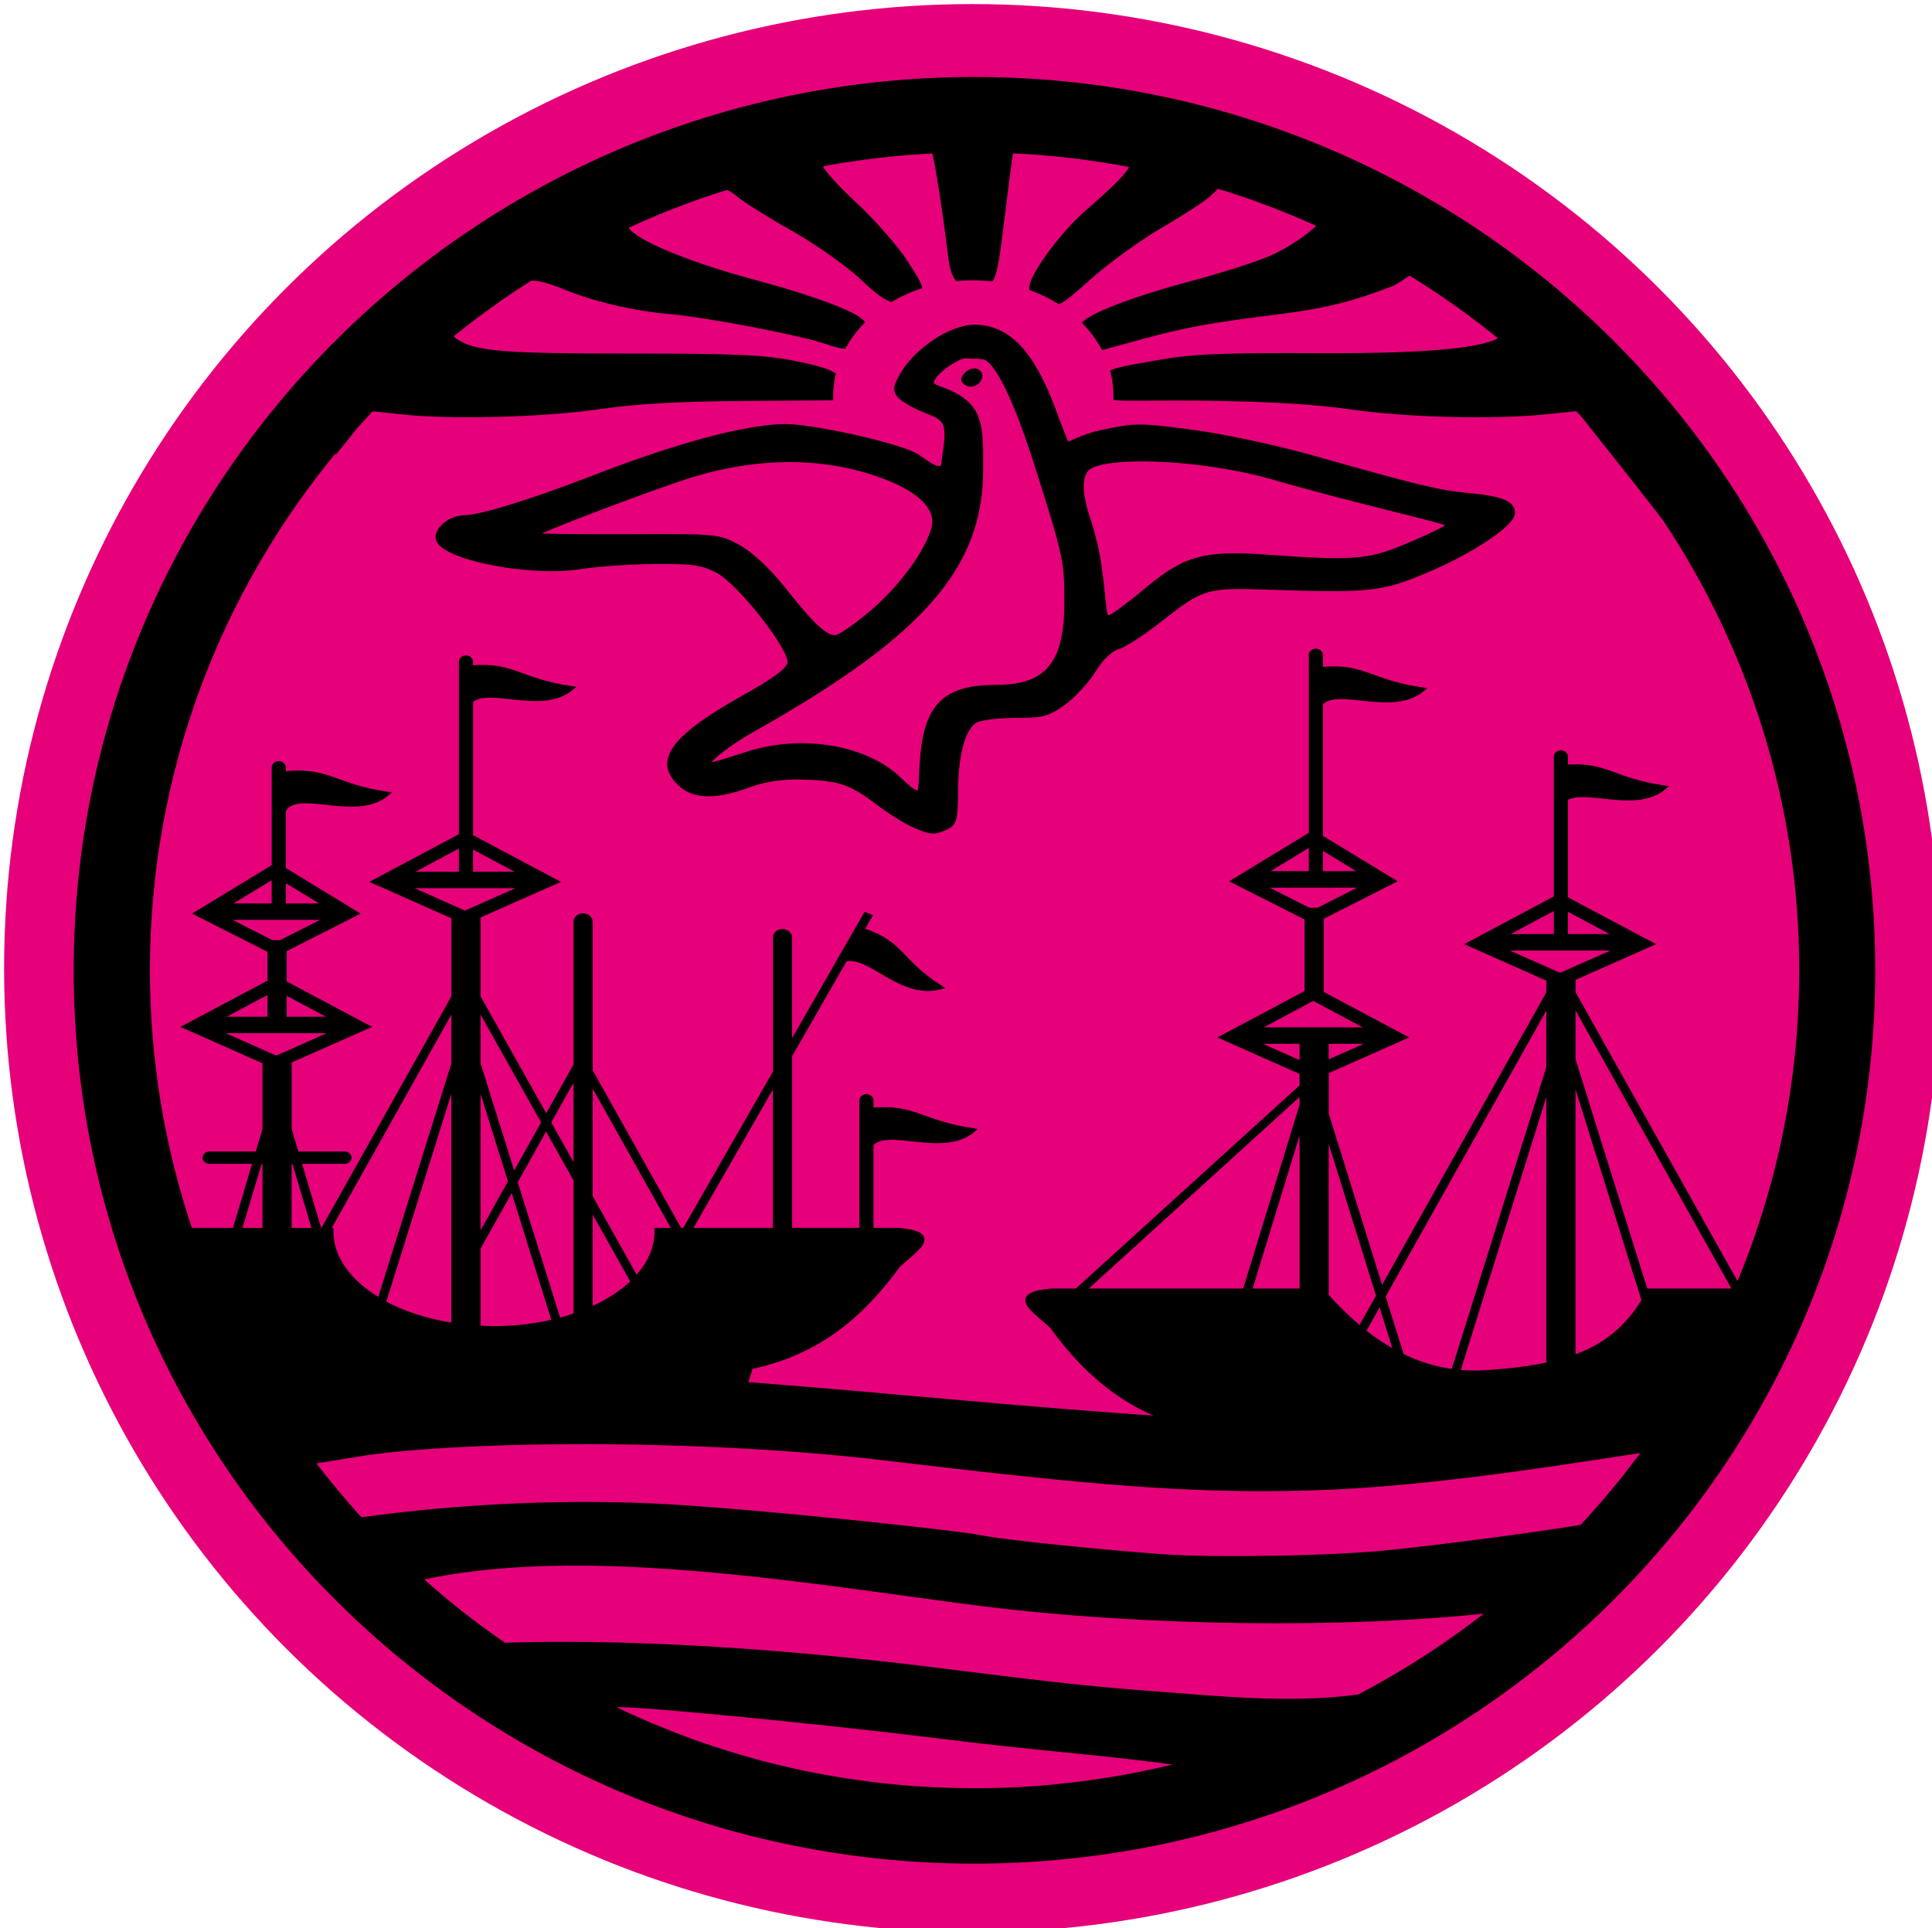 <svg viewBox="0 0 132.09 131.85" xmlns="http://www.w3.org/2000/svg"><ellipse cx="66.484" cy="66.204" fill="#e6007a" rx="66.204" ry="65.925" stroke-width="2.584"/><path d="m66.629 5.403c-33.936 0-61.451 27.287-61.451 60.945 0 33.658 27.515 60.936 61.451 60.936 33.936 0 61.44-27.278 61.44-60.936 0-33.658-27.504-60.945-61.44-60.945zm2.508 4.936c2.813.122 5.573.458 8.264.973-.249.668-1.349 1.671-3.151 3.246-1.631 1.426-3.741 4.303-3.741 5.104 0 .021-.002.041 0 .062.675.249 1.314.556 1.897.92.416-.196.989-.689 2.112-1.689 1.225-1.092 3.41-2.671 4.856-3.512 1.446-.841 2.921-1.804 3.28-2.132.147-.134.363-.358.579-.566 2.406.732 4.742 1.623 6.999 2.654-.635.67-2.042 1.657-3.376 2.238-.912.397-3.382 1.185-5.488 1.743-3.549.94-6.55 2.069-7.203 2.689.499.52.922 1.095 1.254 1.707l2.487-.681c3.069-.841 4.742-1.152 9.411-1.734 3.415-.426 5.284-.945 7.771-1.902.348-.134.841-.477 1.276-.787 2.201 1.354 4.306 2.844 6.292 4.476-.991.71-4.467 1.177-12.327 1.141-6.905-.031-8.815.05-11.19.478-1.334.24-2.502.416-3.076.646.133.528.204 1.076.204 1.636 0 .059.001.118 0 .177.872.079 2.66-.011 6.421.035 3.989.05 7.386.259 9.604.584 3.797.555 9.735.714 13.281.354l2.251-.23c.136.143.273.289.407.433l1.887 2.379c1.306 1.645 2.534 3.201 3.698 4.715 5.893 8.851 9.336 19.453 9.336 30.853 0 7.645-1.546 14.927-4.341 21.565l-11.233-20.044v-.964l4.813-2.132.514-.23-5.842-3.105v-6.829c1.342-.85 4.77.884 6.721-.761-3.534-.523-3.948-1.632-6.721-1.424v-.69c.005-.151-.16-.292-.343-.292-.183-0-.349.141-.343.292v9.642l-5.949 3.167.515.23 4.92 2.185v.929l-11.405 20.318-3.752-12.039v-2.884l4.813-2.132.504-.23-5.66-3.016v-5.166l4.48-2.273.429-.221-4.963-3.016v-9.128c1.132-1.273 4.873.792 6.946-.955-3.626-.536-3.971-1.683-6.946-1.398v-.964c.007-.16-.182-.307-.375-.292-.015.002-.029.005-.043.009-.153.028-.272.153-.268.283v12.242l-.032.018-5.263 3.202.429.221 4.577 2.318v5.06l-5.777 3.078.515.23 4.92 2.185v.938l-15.381 13.967h-1.694c-3.21.255-.997 1.469 0 2.468 1.991 2.737 4.407 5.026 7.803 6.271-9.053-.562-19.519-1.661-28.748-2.353l.375-1.159c4.625-.948 7.64-3.604 10.044-6.908.997-.999 3.21-2.213 0-2.468h-1.811v-5.856c1.132-1.273 4.883.792 6.956-.955-3.629-.537-3.975-1.685-6.956-1.398v-.646c.006-.151-.16-.292-.343-.292-.022.001-.043.004-.064.009-.157.025-.282.151-.279.283v8.854h-4.877v-11.915l3.773-6.572c1.691-.412 3.78 2.621 6.506 1.902-2.901-1.873-2.558-3.031-5.349-3.927l.536-.938-.311-.124-5.156 8.987v-7.412c.008-.244-.285-.464-.579-.433-.251.026-.457.225-.45.433v9.208l-6.185 10.791h-.322l-6.099-10.88v-10.19c.008-.241-.278-.459-.568-.433-.255.022-.468.222-.461.433v9.792l-2.004 3.591-4.631-8.244v-5.52l4.813-2.132.504-.221-5.831-3.105v-9.252c1.211-1.118 4.85.837 6.881-.876-3.597-.532-3.971-1.675-6.881-1.415v-.398c.007-.16-.182-.307-.375-.292-.015.002-.029.005-.043.009-.153.028-.272.153-.268.283v11.879l-5.949 3.167.515.221 4.92 2.185v5.466l-8.939 15.931h-.214l-1.383-4.653h3.087c.181.002.343-.133.343-.283 0-.15-.162-.285-.343-.283h-3.259l-.493-1.654v-4.662l4.813-2.132.514-.221-5.67-3.016v-2.238l4.48-2.273.429-.221-4.963-3.025v-4.52l.021.451c.99-1.544 4.913.716 7.053-1.088-3.678-.544-3.98-1.72-7.074-1.389v-.416c.006-.151-.16-.292-.343-.292-.183-0-.349.141-.343.292v6.767l-.021.009-4.866 2.963-.407.248.429.221 4.577 2.318v2.141l-5.777 3.069.514.221 4.92 2.185v4.608l-.493 1.654h-3.248c-.014-.001-.029-.001-.043 0-.18.009-.333.153-.322.301.011.148.185.275.364.265h3.076l-1.383 4.653h-3.023c-1.876-5.577-2.905-11.541-2.905-17.744 0-13.57 4.859-26.01 12.948-35.709.003.032.008.065.011.097l1.254-1.557c.363-.406.73-.808 1.104-1.203l1.994.212c3.347.376 9.678.212 13.591-.354 2.495-.361 5.499-.531 9.776-.557l6.035-.044c-.002-.062 0-.124 0-.186 0-.492.058-.974.161-1.442-.249-.17-.897-.441-2.594-.778-2.135-.424-4.058-.516-11.298-.513-8.664.003-10.571-.153-11.866-.973-.235-.149-.367-.258-.343-.416 1.723-1.398 3.529-2.692 5.413-3.883.494-.015 1.314.197 2.197.566 2.113.883 4.831 1.515 7.492 1.751 2.416.214 8.757 1.431 10.419 1.999.583.199.993.311 1.308.345.334-.6.749-1.163 1.243-1.672-.023-.027-.047-.052-.075-.08-.607-.603-3.539-1.678-7.385-2.707-4.856-1.299-8.57-2.922-8.682-3.75 2.223-1.026 4.523-1.917 6.892-2.654.274.111.561.285.772.478.359.329 2.014 1.368 3.677 2.309 1.663.941 3.811 2.451 4.77 3.361.888.842 1.491 1.321 2.004 1.513.608-.356 1.262-.659 1.962-.893-.073-.294-.372-.759-.943-1.654-.655-1.026-2.237-2.834-3.516-4.016-1.279-1.182-2.326-2.354-2.326-2.609 0-.023.003-.048.011-.071 2.524-.471 5.108-.785 7.739-.911.211.739.757 4.234 1.072 6.899.109.927.244 1.497.515 1.831.362-.034.731-.053 1.104-.053.421 0 .836.028 1.243.071.297-.534.459-1.757.804-4.6.181-1.489.39-3.143.547-4.157zm-2.497 12.003c-1.696 0-4.167 1.694-5.091 3.494-.396.77-.602 1.173 1.19 2.026 1.47.699 2.26.479 1.887 2.875-.173 1.11-.068 1.331-.536 1.256-.256-.041-.664-.281-1.265-.734-1.036-.782-7.219-2.123-9.1-2.123-2.641 0-7.404 1.273-13.227 3.538-4.006 1.558-7.669 2.689-8.704 2.689-1.114 0-2.201 1.021-1.779 1.672.8 1.234 6.475 2.258 9.647 1.743 1.125-.183 3.412-.341 5.091-.354 2.57-.02 3.248.073 4.266.593 1.512.771 5.125 5.37 4.963 6.316-.077.445-1.008 1.149-3.023 2.273-5.023 2.803-6.222 4.463-4.395 6.068.948.833 2.408.844 4.598.044 1.163-.424 2.253-.592 3.644-.557 2.551.063 3.357.331 5.177 1.716.819.623 1.947 1.329 2.497 1.566 1.19.512 1.355.523 2.219.142.568-.251.663-.608.665-2.477.002-2.489.491-4.287 1.297-4.803.308-.197 1.503-.354 2.701-.354 1.926 0 2.282-.093 3.387-.893.679-.492 1.602-1.505 2.058-2.247.483-.786 1.157-1.43 1.608-1.548.425-.111 1.695-.931 2.83-1.822 2.972-2.334 3.193-2.402 7.385-2.264 7.005.23 7.776.154 10.805-1.115 3.161-1.324 6.003-3.213 6.003-3.989 0-.696-.774-1.01-3.087-1.23-2.011-.191-3.405-.525-10.515-2.539-2.589-.733-6.131-1.49-8.318-1.778-3.666-.482-3.893-.48-6.217.018-1.328.284-2.297.873-2.347.814-.05-.059-.527-1.277-.868-2.211-1.472-4.026-3.144-5.803-5.445-5.803zm-.547 2.017c.159.003.292.036.429.027.164-.011.702.016.868.097 1.039.509 2.388 3.843 3.58 7.625 1.879 5.96 1.94 6.257 1.94 9.075 0 4.194-1.318 5.785-4.802 5.785-3.432 0-4.728 1.209-5.049 4.706-.129 1.406-.058 2.141-.214 2.45-.175.344-1.096-.63-1.597-1.07-2.297-2.018-6.491-2.668-10.033-1.557-2.04.64-3.103 1.03-2.723.566.272-.331 1.394-1.261 2.894-2.105 11.63-6.545 15.692-11.164 15.692-17.859 0-2.734.056-4.116-1.801-5.104-.939-.5-1.617-.513-1.565-.876.049-.338.658-1.038 1.79-1.61.24-.121.43-.153.59-.15zm.493.973c-.121.004-.252.05-.386.142-.264.181-.404.446-.3.584.25.334.745.315 1.008-.035.277-.37.041-.703-.322-.69zm11.244 6.077c2.673-.026 6.326.408 9.218 1.247 5.793 1.681 11.818 2.973 11.973 3.22.094.151-1.605.913-2.883 1.451-2.588 1.087-3.629 1.16-9.583.734-4.21-.301-5.542.071-8.157 2.256-1.025.856-2.368 1.893-2.594 1.893-.398 0-.239-.911-.686-3.874-.117-.778-.432-2.045-.697-2.813-.625-1.812-.617-3.111.032-3.556.519-.355 1.773-.541 3.376-.557zm-24.353.053c2.585-.064 5.059.364 7.31 1.274 2.227.9 3.326 2.077 3.055 3.273-.356 1.57-2.131 4.034-4.148 5.776-1.135.981-2.3 1.787-2.594 1.787-.69 0-1.536-.791-3.559-3.344-.97-1.225-2.207-2.381-3.033-2.831-1.392-.757-1.415-.758-7.675-.734-3.454.013-6.281-.027-6.281-.08 0-.193 8.139-3.285 10.751-4.087 2.087-.641 4.164-.985 6.174-1.035zm36.144 26.262v1.981h-3.248zm-58.107.062v1.955h-3.655zm.686.071 3.537 1.884h-3.537zm58.107.071 2.916 1.778h-2.916zm-71.591 2.008v1.973h-3.248zm.686.203 2.916 1.769h-2.916zm66.821.416h7.149l-3.259 1.654h-.622zm-58.535.035h8.211l-4.041 1.796h-.129zm78.687 1.468v1.946h-3.644zm.686.053 3.548 1.893h-3.548zm-91.742.646h7.149l-3.28 1.663h-.6zm87.251 2.096h8.2l-4.062 1.796h-.086zm-84.142 2.946v1.858h-3.484zm1.029.053 3.376 1.804h-3.376zm70.326.425 3.945 2.105h-7.878zm17.793.274 11.04 19.69h-5.906c.001.033.016.067 0 .097-.034.062-.073.116-.107.177l-5.027-16.081zm-1.715.009v4.423l-6.506 20.769c-1.259-.163-2.42-.537-3.505-1.07l-1.265-4.051 11.276-20.07zm-74.86.274v3.901l-5.059 16.152c-2.029-1.199-3.291-2.862-3.291-4.697 0-.033-.001-.064 0-.097h-.204zm1.715 0 4.438 7.908-2.037 3.644-2.401-7.66zm-17.933 1.672h8.211l-4.105 1.822zm70.905.725h3.301v1.468zm5.016 0h3.194l-3.194 1.415zm-51.354 2.264v6.493l-1.822-3.246zm68.225.071 4.802 15.347c-1.166 1.908-2.65 3.125-4.802 3.883zm-76.575.301v16.727c-1.804-.275-3.431-.802-4.759-1.53zm1.715 0 2.165 6.926-2.165 3.865zm7.664.027 5.724 10.199h-1.222c.001.033.011.064.011.097 0 1.163-.506 2.252-1.393 3.202l-3.119-5.573v-7.926zm12.605.071v10.128h-5.81zm52.876.142v19.168c-1.228.268-2.629.445-4.266.548-.662.042-1.294.034-1.908-.027l6.174-19.69zm-16.871.584v.867l-3.891 12.684h-11.019zm0 2.026v11.526h-3.537zm-51.654.363 2.015 3.591v9.243c-.37.128-.751.242-1.147.345l-2.958-9.438zm53.369.221 3.526 11.304-1.243 2.203c-.797-.661-1.552-1.409-2.283-2.211zm-70.905 1.115.139.46h-.139zm-1.715.027v.433h-.129zm-.3 1h.3v4.653h-1.694zm2.015 0h.3l1.383 4.653h-1.683zm15.221 1.778 2.851 9.12c-1.271.301-2.655.469-4.105.469-.355 0-.704-.016-1.05-.035v-5.44l2.305-4.113zm5.359 1.283 2.883 5.139c-.75.728-1.733 1.36-2.883 1.866zm53.98 6.537 1.072 3.432c-.762-.411-1.492-.896-2.187-1.451zm-54.473 9.562c6.627-0 14.124.339 20.848 1.141 13.448 1.605 20.354 2.247 28.533 2.034 7.544-.196 15.476-1.431 23.195-2.618-.179.246-.363.491-.547.734-.023.03-.052.058-.075.088-.213.281-.425.563-.643.84-.037.047-.07.095-.107.142-.235.296-.478.585-.718.876-.331.4-.666.803-1.008 1.194-.031.036-.065.071-.096.106-.374.425-.75.842-1.136 1.256-4.26.681-9.62 1.36-13.098 1.725-3.917.411-12.093.538-15.607.283-3.513-.255-10.554-.931-12.348-1.291-1.794-.36-14.758-1.731-21.266-2.114-6.508-.383-14.073-.098-21.095.885l-.054.009c-.258-.284-.519-.569-.772-.858-.01-.012-.022-.023-.032-.035-.102-.117-.199-.236-.3-.354-.194-.226-.388-.452-.579-.681-.275-.33-.547-.663-.815-1-.264-.333-.526-.669-.782-1.008.653-.1 1.526-.242 2.873-.469 3.243-.546 9.001-.885 15.628-.885zm-1.147 8.306c9.58-.074 20.255 1.738 28.34 2.76 11.034 1.394 25.069 1.56 34.836.469-.35.278-.704.553-1.061.823-.357.27-.719.535-1.083.796-.363.261-.724.517-1.093.77-.018.012-.036.023-.054.035-.337.23-.687.458-1.029.681-.016.011-.027.025-.043.035-.01.007-.022.011-.032.018-.366.238-.732.47-1.104.699-.382.236-.759.463-1.147.69-.345.201-.701.398-1.05.593-.044.025-.084.055-.129.08-.173.096-.351.189-.525.283-.221.119-.441.237-.665.354-4.814.668-10.285.048-14.503-.257-4.712-.34-8.601-.862-15.264-1.681-6.432-.79-18.176-1.951-28.641-1.592-.5-.344-1.001-.694-1.49-1.053-.008-.005-.014-.012-.021-.018-.471-.346-.934-.692-1.393-1.053-.112-.087-.221-.177-.332-.265-.313-.249-.625-.505-.933-.761-.126-.105-.25-.212-.375-.318-.333-.282-.66-.568-.986-.858-.085-.075-.173-.146-.257-.221 3.07-.685 6.473-.981 10.033-1.008zm3.698 9.677c1.724-.013 13.778 1.148 21.898 2.158 7.378.918 11.237 1.103 16.561 1.866-.046.012-.093.024-.139.035-.267.068-.535.13-.804.195-.186.045-.371.09-.557.133-.456.104-.912.199-1.372.292-.46.093-.93.183-1.393.265-.453.08-.905.152-1.361.221-.527.08-1.055.156-1.586.221-.422.052-.851.099-1.276.142-.4.04-.798.083-1.201.115-.075.007-.15.012-.225.018-.227.017-.458.03-.686.044-.252.016-.508.032-.761.044-.05.002-.1.007-.15.009-.403.019-.806.033-1.211.044-.029.001-.057-.001-.086 0-.178.004-.358.007-.536.009-.307.005-.613.009-.922.009-.562 0-1.125-.011-1.683-.026-.551-.016-1.093-.039-1.64-.071-.021-.001-.043.001-.064 0-.432-.025-.868-.053-1.297-.088-.367-.03-.729-.07-1.093-.106-.435-.044-.875-.088-1.308-.142-.144-.018-.285-.043-.429-.062-.323-.043-.643-.085-.965-.133-.472-.07-.937-.148-1.404-.23-.039-.007-.079-.011-.118-.018-.493-.087-.991-.183-1.479-.283-.029-.007-.057-.012-.086-.018-.5-.103-.994-.211-1.49-.327-.524-.123-1.047-.252-1.565-.389-.483-.128-.959-.267-1.436-.407-.082-.024-.165-.046-.247-.071-.465-.139-.923-.283-1.383-.433-.506-.165-1.012-.334-1.511-.513-.338-.121-.672-.253-1.008-.38-.171-.065-.344-.128-.514-.195-.139-.054-.279-.113-.418-.168-.34-.136-.682-.273-1.018-.416-.486-.206-.968-.418-1.447-.637-.479-.219-.954-.441-1.426-.672.264-.017.539-.033.836-.035z" stroke="#000" stroke-width=".28"/></svg>
